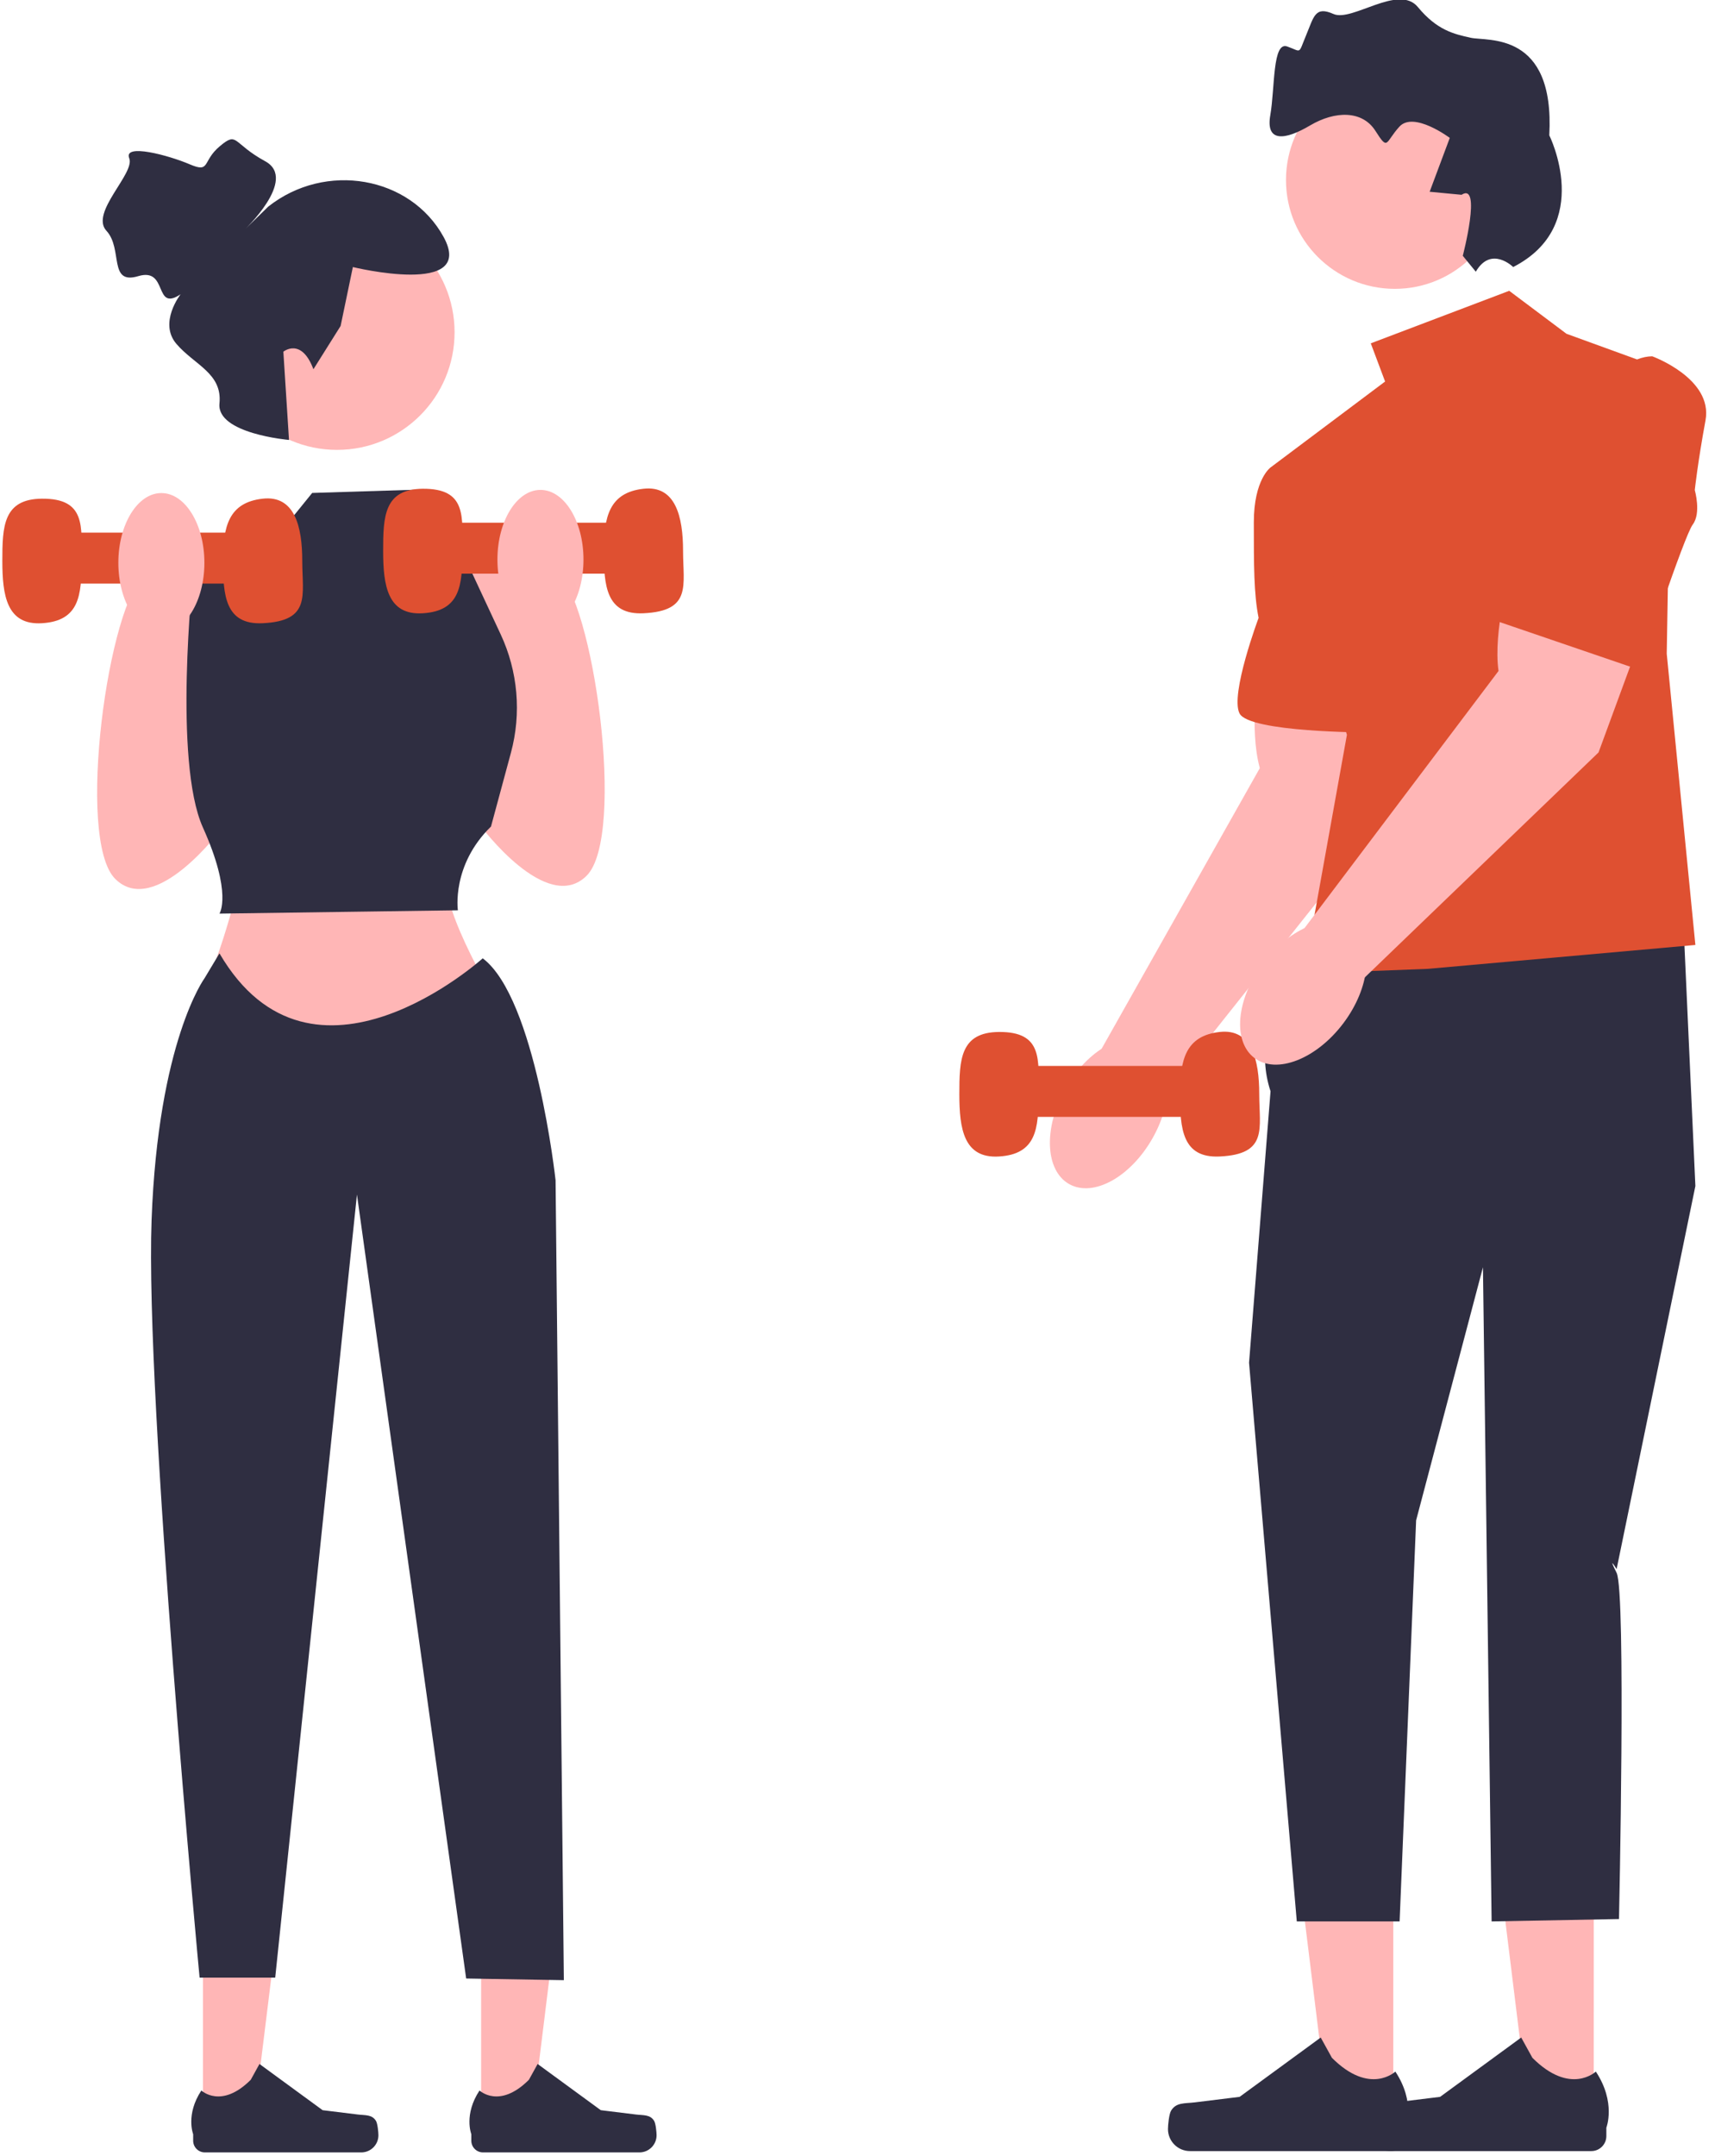 <svg width="358" height="450" viewBox="0 0 358 450" fill="none" xmlns="http://www.w3.org/2000/svg">
<g clip-path="url(#clip0_62_420)">
<path d="M42.37 442.866L52.913 442.865L57.928 402.199L42.368 402.2L42.37 442.866Z" fill="#FFB6B6"/>
<path d="M78.491 442.627C78.819 443.179 78.993 444.964 78.993 445.607C78.993 447.583 77.391 449.185 75.414 449.185H42.764C41.416 449.185 40.323 448.092 40.323 446.744V445.385C40.323 445.385 38.708 441.299 42.033 436.263C42.033 436.263 46.166 440.206 52.342 434.031L54.163 430.732L67.346 440.373L74.653 441.272C76.251 441.469 77.669 441.242 78.491 442.627Z" fill="#2F2E41"/>
<path d="M100.434 442.866L110.977 442.865L115.992 402.199L100.432 402.2L100.434 442.866Z" fill="#FFB6B6"/>
<path d="M136.556 442.627C136.884 443.179 137.057 444.964 137.057 445.607C137.057 447.583 135.455 449.185 133.479 449.185H100.829C99.48 449.185 98.387 448.092 98.387 446.744V445.385C98.387 445.385 96.772 441.299 100.098 436.263C100.098 436.263 104.231 440.206 110.406 434.031L112.227 430.732L125.41 440.373L132.717 441.272C134.316 441.469 135.733 441.242 136.556 442.627Z" fill="#2F2E41"/>
<path d="M96.198 119.149C96.198 119.149 108.341 113.62 116.094 119.149C123.848 124.679 130.761 174.449 122.466 182.744C114.171 191.038 100.346 172.375 100.346 172.375L96.198 119.149Z" fill="#FFB6B6"/>
<path d="M50.305 119.807C50.305 119.807 38.162 114.279 30.409 119.807C22.655 125.338 15.743 175.107 24.038 183.402C32.333 191.697 46.158 173.034 46.158 173.034L50.305 119.807Z" fill="#FFB6B6"/>
<path d="M50.651 180.983C50.651 180.983 46.504 199.647 41.665 207.941L76.918 228.679L104.568 210.706C104.568 210.706 91.434 189.278 93.508 183.057L50.651 180.983Z" fill="#FFB6B6"/>
<path d="M290.84 440.793L277.301 440.792L270.86 388.569L290.843 388.57L290.84 440.793Z" fill="#FFB6B6"/>
<path d="M244.453 440.486C244.031 441.196 243.809 443.488 243.809 444.313C243.809 446.851 245.866 448.909 248.404 448.909H290.334C292.065 448.909 293.469 447.505 293.469 445.774V444.028C293.469 444.028 295.543 438.781 291.273 432.315C291.273 432.315 285.965 437.378 278.034 429.447L275.695 425.211L258.766 437.592L249.382 438.747C247.329 439 245.509 438.708 244.453 440.486Z" fill="#2F2E41"/>
<path d="M332.691 440.793L319.152 440.792L312.712 388.569L332.694 388.57L332.691 440.793Z" fill="#FFB6B6"/>
<path d="M286.304 440.486C285.883 441.196 285.66 443.488 285.66 444.313C285.66 446.851 287.718 448.909 290.256 448.909H332.185C333.916 448.909 335.32 447.505 335.32 445.774V444.028C335.32 444.028 337.394 438.781 333.124 432.315C333.124 432.315 327.816 437.378 319.885 429.447L317.547 425.211L300.617 437.592L291.234 438.747C289.181 439 287.36 438.708 286.304 440.486Z" fill="#2F2E41"/>
<path d="M262.673 139.531C262.673 139.531 260.712 152.153 262.983 160.298L229.636 219.432L242.608 228.886L285.928 174.381L291.932 147.451L262.673 139.531Z" fill="#FFB6B6"/>
<path d="M240.617 237.488C245.213 229.338 244.858 220.431 239.825 217.593C234.791 214.754 226.986 219.06 222.39 227.209C217.795 235.358 218.149 244.265 223.183 247.103C228.216 249.942 236.022 245.637 240.617 237.488Z" fill="#FFB6B6"/>
<path d="M275.682 199.695C275.682 199.695 259.738 210.946 265.219 227.741L260.735 284.394L270.7 400.98H292.163L295.611 317.277L309.561 264.465L311.37 400.98L337.96 400.482C337.96 400.482 339.455 332.224 337.462 328.238C335.469 324.252 337.462 327.449 337.462 327.449L353.904 247.512L351.413 192.72L275.682 199.695Z" fill="#2F2E41"/>
<path d="M315.042 60.689L286.145 71.65L289.134 79.621L265.219 97.557L281.162 153.359L272.194 203.183L298.102 202.186L353.904 197.204L347.925 136.421L348.921 77.629L326.999 69.657L315.042 60.689Z" fill="#DF5031"/>
<path d="M272.692 96.064L265.219 97.557C265.219 97.557 261.731 100.049 261.731 109.018C261.731 117.986 261.731 123.964 262.728 128.946C262.728 128.946 256.749 144.89 258.742 148.875C260.735 152.862 285.646 152.862 285.646 152.862L272.692 96.064Z" fill="#DF5031"/>
<path d="M313.873 37.567C313.873 50.112 303.703 60.281 291.158 60.281C278.614 60.281 268.444 50.112 268.444 37.567C268.444 25.022 278.614 14.853 291.158 14.853C303.703 14.853 313.873 25.022 313.873 37.567Z" fill="#FFB6B6"/>
<path d="M305.353 53.383C305.353 53.383 309.377 37.924 305.09 40.65L298.435 40.017L302.636 28.779C302.636 28.779 295.115 23.139 292.116 26.436C289.116 29.732 289.835 31.591 287.109 27.303C284.383 23.014 278.687 23.095 273.47 26.182C268.253 29.267 264.176 29.775 265.167 24.049C266.159 18.323 265.603 8.596 268.7 9.7C271.798 10.802 270.949 11.426 272.619 7.427C274.289 3.429 274.5 1.212 278.366 2.921C282.232 4.633 291.948 -3.397 295.963 1.461C299.977 6.318 303.485 7.099 306.991 7.88C310.498 8.661 324.588 6.419 323.41 28.241C323.41 28.241 332.814 47.04 315.874 55.726C315.874 55.726 311.276 51.189 308.067 56.704L305.353 53.383Z" fill="#2F2E41"/>
<path d="M87.287 102.181L65.167 102.872L53.416 117.388L40.282 120.153C40.282 120.153 36.135 158.863 42.356 172.689C48.577 186.513 45.812 190.661 45.812 190.661L95.582 189.969C95.582 189.969 94.199 180.58 102.494 172.487L106.654 157.092C108.878 148.861 108.12 140.109 104.515 132.384L95.582 113.241L87.978 110.476L87.287 102.181Z" fill="#2F2E41"/>
<path d="M45.812 198.955L42.702 204.14C42.702 204.14 33.024 217.273 31.642 254.6C30.259 291.928 41.665 412.713 41.665 412.713H57.449L74.513 249.297L97.31 412.895L117.702 413.241L115.973 246.306C115.973 246.306 111.826 208.287 100.766 199.992C100.766 199.992 65.167 232.135 45.812 198.955Z" fill="#2F2E41"/>
<path d="M17.025 117.065C17.025 124.242 16.593 129.581 8.756 130.059C1.396 130.508 0.487 124.242 0.487 117.065C0.487 109.889 0.659 104.13 8.756 104.071C17.975 104.005 17.025 109.889 17.025 117.065Z" fill="#DF5031"/>
<path d="M63.094 117.065C63.094 124.242 64.98 129.581 54.825 130.059C47.013 130.427 46.556 124.242 46.556 117.065C46.556 109.889 47.704 104.877 54.825 104.071C61.523 103.314 63.094 109.889 63.094 117.065Z" fill="#DF5031"/>
<path d="M56.006 111.159H9.937V121.79H56.006V111.159Z" fill="#DF5031"/>
<path d="M96.518 114.992C96.518 122.168 96.086 127.508 88.249 127.985C80.889 128.434 79.98 122.168 79.98 114.992C79.98 107.815 80.152 102.056 88.249 101.998C97.468 101.932 96.518 107.815 96.518 114.992Z" fill="#DF5031"/>
<path d="M142.587 114.992C142.587 122.168 144.473 127.508 134.318 127.985C126.506 128.353 126.049 122.168 126.049 114.992C126.049 107.815 127.197 102.803 134.318 101.998C141.017 101.24 142.587 107.815 142.587 114.992Z" fill="#DF5031"/>
<path d="M135.499 109.085H89.43V119.717H135.499V109.085Z" fill="#DF5031"/>
<path d="M216.794 228.356C216.794 235.532 216.362 240.872 208.526 241.349C201.165 241.798 200.257 235.532 200.257 228.356C200.257 221.179 200.428 215.42 208.526 215.362C217.745 215.296 216.794 221.179 216.794 228.356Z" fill="#DF5031"/>
<path d="M262.863 228.356C262.863 235.532 264.749 240.872 254.595 241.349C246.783 241.717 246.326 235.532 246.326 228.356C246.326 221.179 247.473 216.167 254.595 215.362C261.293 214.604 262.863 221.179 262.863 228.356Z" fill="#DF5031"/>
<path d="M255.776 222.449H209.707V233.081H255.776V222.449Z" fill="#DF5031"/>
<path d="M112.818 131.321C117.778 131.321 121.799 124.81 121.799 116.779C121.799 108.748 117.778 102.237 112.818 102.237C107.858 102.237 103.837 108.748 103.837 116.779C103.837 124.81 107.858 131.321 112.818 131.321Z" fill="#FFB6B6"/>
<path d="M70.352 93.886C83.904 93.886 94.891 82.899 94.891 69.347C94.891 55.794 83.904 44.808 70.352 44.808C56.799 44.808 45.812 55.794 45.812 69.347C45.812 82.899 56.799 93.886 70.352 93.886Z" fill="#FFB6B6"/>
<path d="M65.425 77.058L71.102 68.022L73.659 55.734C73.659 55.734 99.524 62.043 92.585 49.426C85.645 36.808 67.982 33.654 55.996 43.116L50.83 48.164C50.83 48.164 62.304 37.44 55.364 33.654C48.426 29.869 49.687 27.346 45.902 30.5C42.117 33.654 44.009 36.178 39.594 34.286C35.178 32.394 25.715 29.869 26.977 33.023C28.239 36.178 18.721 44.379 22.218 48.164C25.715 51.949 22.561 59.519 28.869 57.627C35.178 55.734 32.024 65.197 37.701 61.411C37.701 61.411 33.041 67.351 36.826 71.766C40.611 76.182 46.443 77.9 45.812 84.209C45.182 90.517 60.328 91.813 60.328 91.813L59.15 73.398C59.15 73.398 62.901 70.322 65.425 77.058Z" fill="#2F2E41"/>
<path d="M315.259 119.401C315.259 119.401 311.641 131.651 312.811 140.025L271.914 194.212L283.517 205.304L333.686 157.027L343.208 131.132L315.259 119.401Z" fill="#FFB6B6"/>
<path d="M280.403 213.565C286.039 206.098 286.869 197.222 282.257 193.741C277.645 190.26 269.337 193.492 263.701 200.959C258.065 208.427 257.235 217.302 261.847 220.783C266.46 224.264 274.767 221.033 280.403 213.565Z" fill="#FFB6B6"/>
<path d="M344.896 74.355C344.896 74.355 357.637 78.978 356.016 87.742C354.395 96.505 353.779 102.283 353.779 102.283C353.779 102.283 355.161 107.07 353.359 109.456C351.559 111.843 342.313 139.819 342.313 139.819L309.059 128.455C309.059 128.455 328.553 74.506 344.896 74.355Z" fill="#DF5031"/>
<path d="M42.666 117.438C42.666 125.468 38.645 131.979 33.686 131.979C28.725 131.979 24.704 125.468 24.704 117.438C24.704 109.407 28.725 102.897 33.686 102.897C38.645 102.897 42.666 109.407 42.666 117.438Z" fill="#FFB6B6"/>
</g>
<defs>
<clipPath id="clip0_62_420">
<rect width="357.373" height="450" fill="white"/>
</clipPath>
</defs>
</svg>
